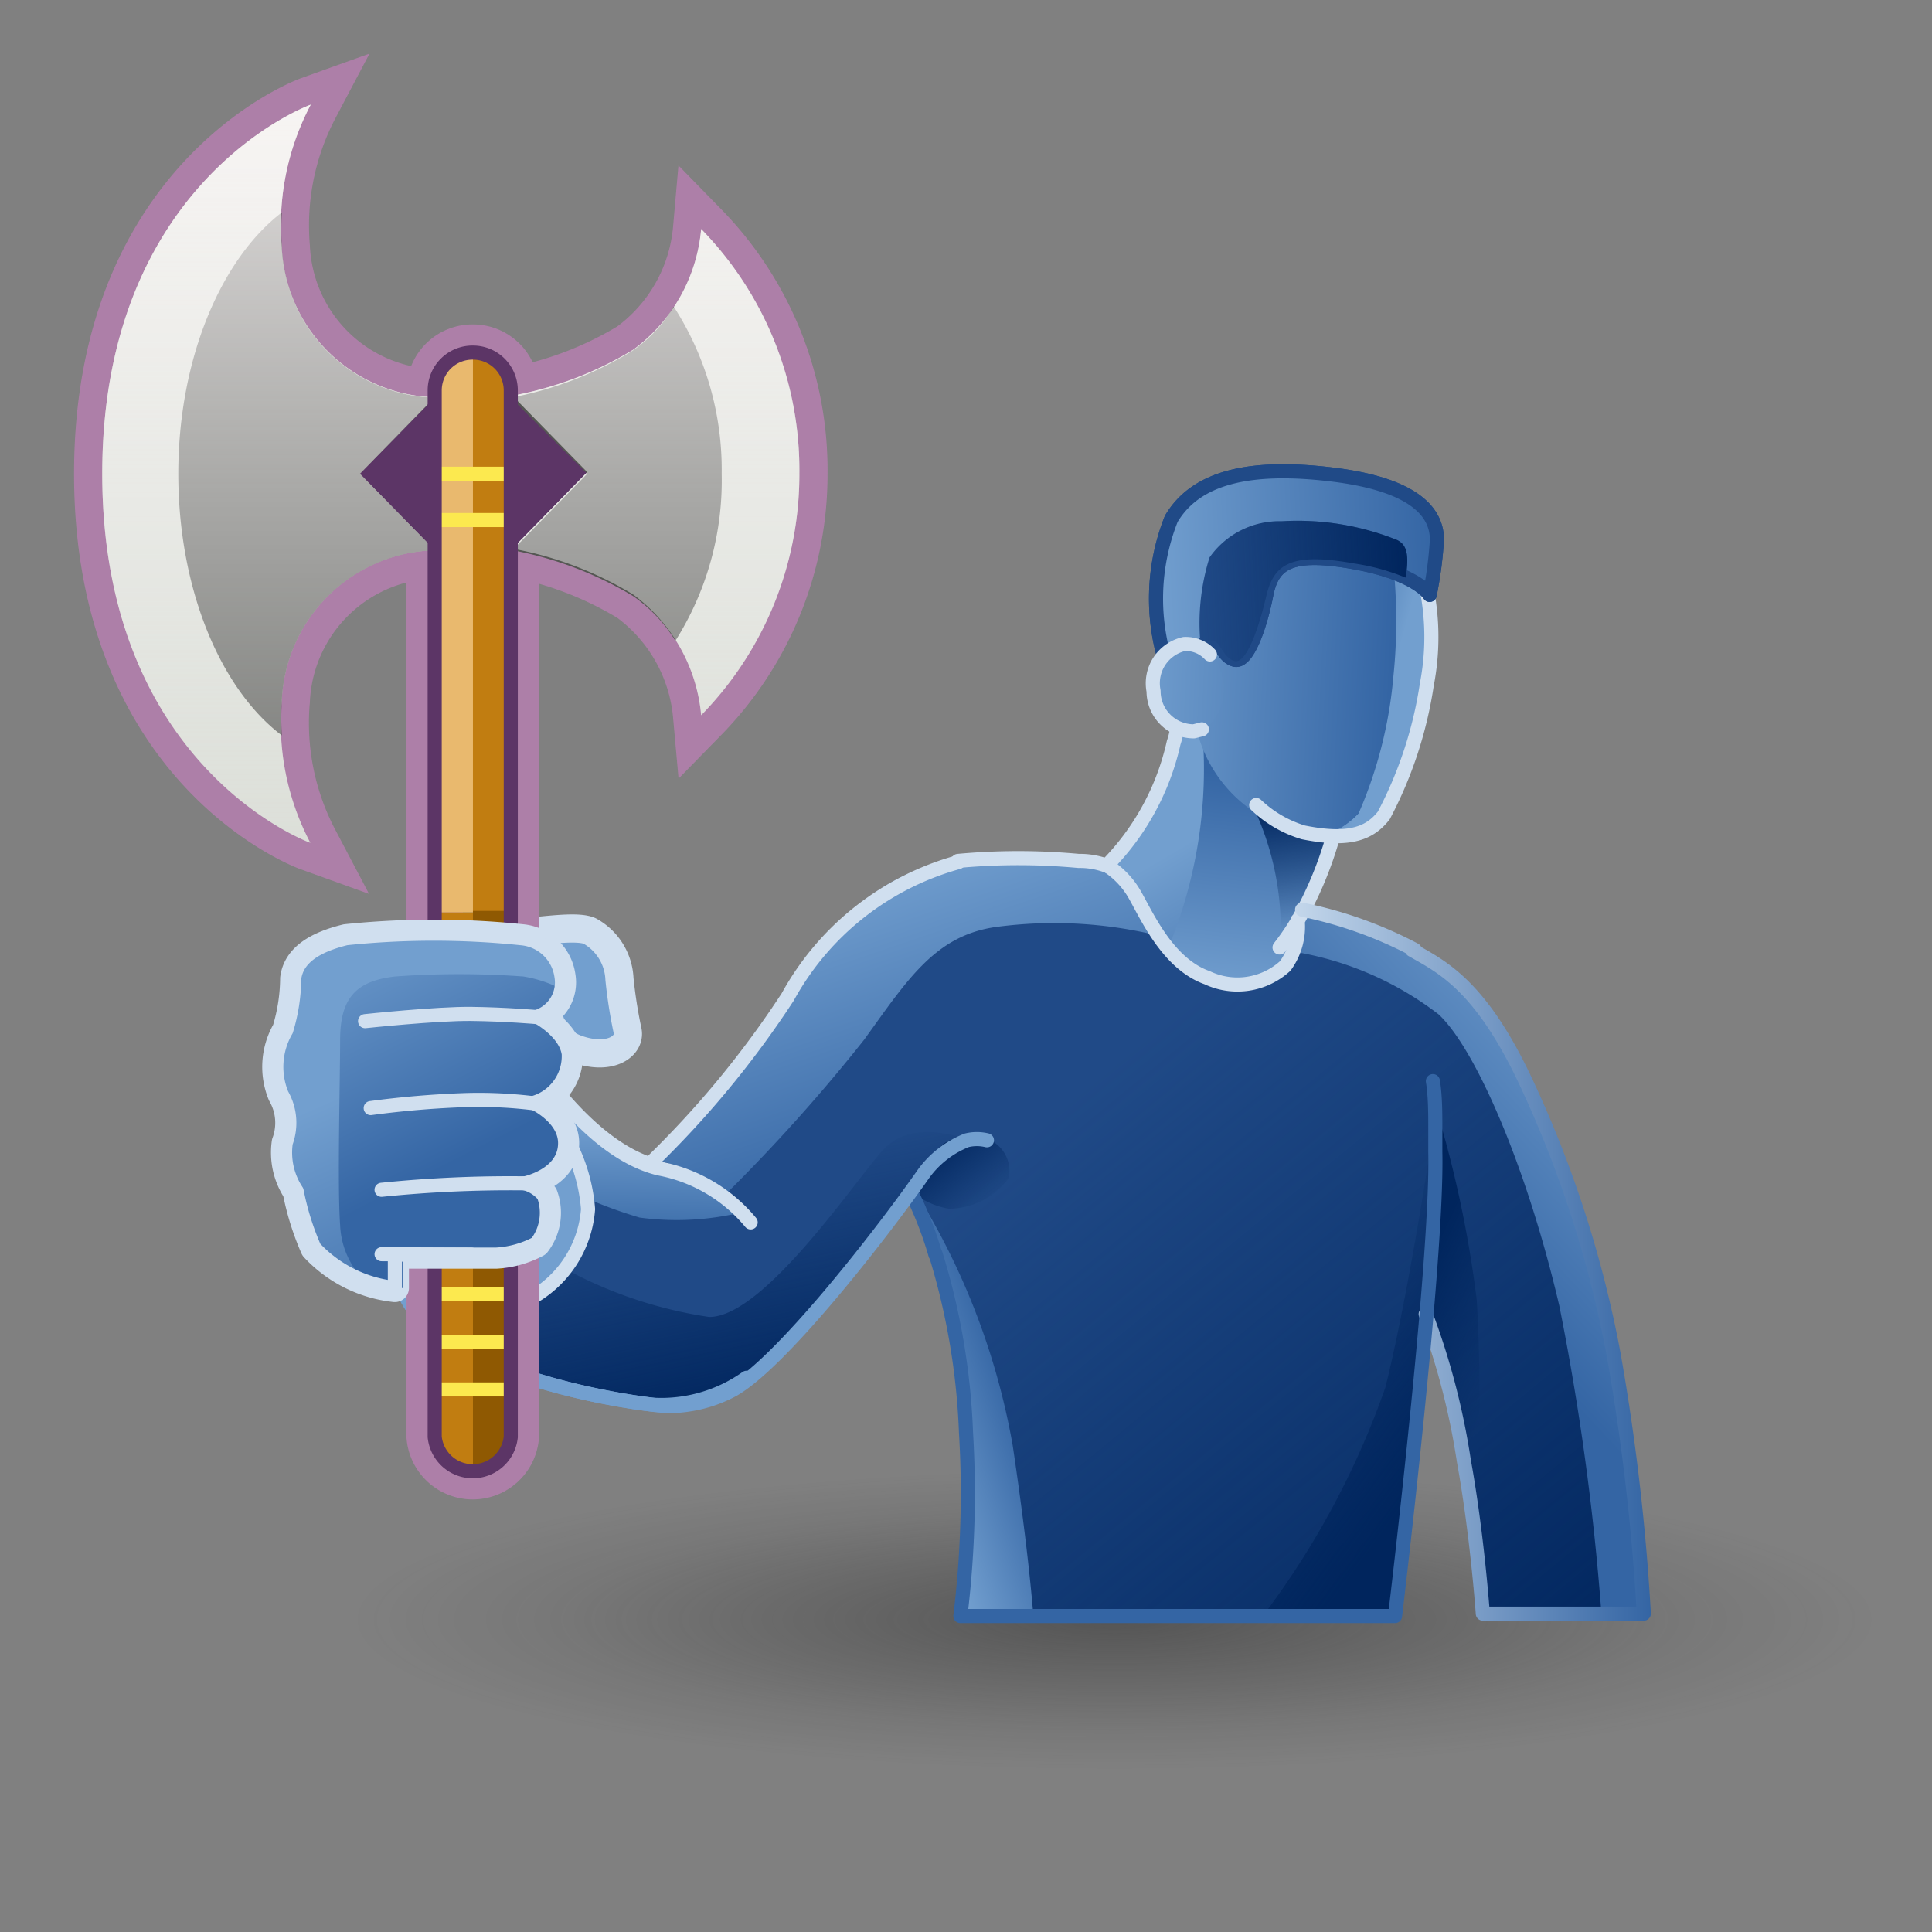 <svg xmlns="http://www.w3.org/2000/svg" xmlns:xlink="http://www.w3.org/1999/xlink" viewBox="0 0 48 48"><rect x="0" y="0" width="48" height="48" fill="#808080" stroke="none"/><defs><style>.cls-1{fill:url(#radial-gradient);}.cls-2{fill:#204a87;}.cls-3{fill:url(#linear-gradient);}.cls-4{fill:url(#linear-gradient-2);}.cls-5{fill:url(#New_Gradient_Swatch_2);}.cls-6{fill:url(#linear-gradient-3);}.cls-7{fill:url(#New_Gradient_Swatch_2-2);}.cls-8{fill:url(#linear-gradient-4);}.cls-13,.cls-14,.cls-24,.cls-29,.cls-30,.cls-38,.cls-40,.cls-43,.cls-9{fill:none;}.cls-9{stroke:#3465a4;}.cls-13,.cls-14,.cls-22,.cls-24,.cls-27,.cls-29,.cls-43,.cls-9{stroke-linecap:round;stroke-linejoin:round;}.cls-13,.cls-14,.cls-22,.cls-24,.cls-27,.cls-38,.cls-40,.cls-43,.cls-9{stroke-width:0.35px;}.cls-10{fill:url(#New_Gradient_Swatch_2-3);}.cls-11{fill:url(#linear-gradient-5);}.cls-12{fill:url(#linear-gradient-6);}.cls-13,.cls-27,.cls-29{stroke:#d0dfef;}.cls-14{stroke:#729fcf;}.cls-15,.cls-27{fill:#729fcf;}.cls-16{fill:url(#New_Gradient_Swatch_2-4);}.cls-17{fill:url(#linear-gradient-7);}.cls-18{fill:url(#New_Gradient_Swatch_2-5);}.cls-19{fill:url(#New_Gradient_Swatch_2-6);}.cls-20{fill:url(#New_Gradient_Swatch_2-7);}.cls-21{fill:url(#New_Gradient_Swatch_2-8);}.cls-22{fill:#3465a4;}.cls-22,.cls-24{stroke:#204a87;}.cls-23{fill:url(#New_Gradient_Swatch_2-9);}.cls-25{fill:url(#linear-gradient-8);}.cls-26{fill:url(#New_Gradient_Swatch_2-10);}.cls-28{fill:url(#New_Gradient_Swatch_2-11);}.cls-29{stroke-width:0.7px;}.cls-30{stroke:#ad7fa8;stroke-width:1.4px;}.cls-30,.cls-38,.cls-40{stroke-miterlimit:10;}.cls-31{fill:#5c3566;}.cls-32{fill:#d3d7cf;}.cls-33{fill:#555753;}.cls-34{fill:url(#linear-gradient-9);}.cls-35{fill:url(#linear-gradient-10);}.cls-36{fill:#e9b96e;}.cls-37{fill:#c17d11;}.cls-38{stroke:#fce94f;}.cls-39{fill:#8f5902;}.cls-40{stroke:#5c3566;}.cls-41{fill:url(#New_Gradient_Swatch_2-12);}.cls-42{fill:url(#New_Gradient_Swatch_2-13);}.cls-43{stroke:url(#linear-gradient-11);}</style><radialGradient id="radial-gradient" cx="37.3" cy="40.15" r="16.01" gradientTransform="translate(-19.68 30.2) scale(1.27 0.25)" gradientUnits="userSpaceOnUse"><stop offset="0.03" stop-color="#2c2c2c" stop-opacity="0.5"/><stop offset="0.68" stop-color="#2c2c2c" stop-opacity="0.1"/><stop offset="0.93" stop-color="#2c2c2c" stop-opacity="0"/></radialGradient><linearGradient id="linear-gradient" x1="26.27" y1="27.63" x2="38.9" y2="43.05" gradientUnits="userSpaceOnUse"><stop offset="0" stop-color="#00255d" stop-opacity="0"/><stop offset="1" stop-color="#00255d"/></linearGradient><linearGradient id="linear-gradient-2" x1="37.73" y1="33.36" x2="35.08" y2="32.1" xlink:href="#linear-gradient"/><linearGradient id="New_Gradient_Swatch_2" x1="41.83" y1="26.48" x2="36.16" y2="31.76" gradientUnits="userSpaceOnUse"><stop offset="0" stop-color="#729fcf"/><stop offset="1" stop-color="#3465a4"/></linearGradient><linearGradient id="linear-gradient-3" x1="31.83" y1="32.9" x2="35.96" y2="35.93" xlink:href="#linear-gradient"/><linearGradient id="New_Gradient_Swatch_2-2" x1="22.44" y1="35.29" x2="25.13" y2="34.37" xlink:href="#New_Gradient_Swatch_2"/><linearGradient id="linear-gradient-4" x1="56.36" y1="24.5" x2="55.44" y2="22.62" gradientTransform="matrix(0.98, -0.2, 0.2, 0.98, -35.68, 17.27)" xlink:href="#linear-gradient"/><linearGradient id="New_Gradient_Swatch_2-3" x1="21.06" y1="21.78" x2="23.49" y2="28.9" xlink:href="#New_Gradient_Swatch_2"/><linearGradient id="linear-gradient-5" x1="15.4" y1="27.88" x2="15.33" y2="31.07" gradientUnits="userSpaceOnUse"><stop offset="0" stop-color="#729fcf"/><stop offset="0.83" stop-color="#3e6fab"/><stop offset="1" stop-color="#3465a4"/></linearGradient><linearGradient id="linear-gradient-6" x1="16.88" y1="29.06" x2="18.13" y2="35.18" xlink:href="#linear-gradient"/><linearGradient id="New_Gradient_Swatch_2-4" x1="29.97" y1="24.61" x2="30.58" y2="19.14" xlink:href="#New_Gradient_Swatch_2"/><linearGradient id="linear-gradient-7" x1="32.6" y1="22.94" x2="32.06" y2="19.78" xlink:href="#linear-gradient"/><linearGradient id="New_Gradient_Swatch_2-5" x1="29.49" y1="20.94" x2="32.34" y2="25.81" xlink:href="#New_Gradient_Swatch_2"/><linearGradient id="New_Gradient_Swatch_2-6" x1="35.83" y1="13.61" x2="42.26" y2="14.26" gradientTransform="translate(-8.42 4.77) rotate(-3.09)" xlink:href="#New_Gradient_Swatch_2"/><linearGradient id="New_Gradient_Swatch_2-7" x1="42.19" y1="14.84" x2="40.02" y2="14.14" gradientTransform="translate(-8.42 4.77) rotate(-3.09)" xlink:href="#New_Gradient_Swatch_2"/><linearGradient id="New_Gradient_Swatch_2-8" x1="42.14" y1="14.83" x2="39.85" y2="14.08" gradientTransform="translate(-8.42 4.77) rotate(-3.09)" xlink:href="#New_Gradient_Swatch_2"/><linearGradient id="New_Gradient_Swatch_2-9" x1="36.52" y1="11.62" x2="43.6" y2="11.62" gradientTransform="translate(-8.42 4.77) rotate(-3.09)" xlink:href="#New_Gradient_Swatch_2"/><linearGradient id="linear-gradient-8" x1="37.6" y1="12.02" x2="42.83" y2="12.02" gradientTransform="translate(-8.42 4.77) rotate(-3.09)" xlink:href="#linear-gradient"/><linearGradient id="New_Gradient_Swatch_2-10" x1="35.77" y1="14.18" x2="42.21" y2="14.83" gradientTransform="matrix(1, 0.05, -0.05, 1, -6.86, 0.72)" xlink:href="#New_Gradient_Swatch_2"/><linearGradient id="New_Gradient_Swatch_2-11" x1="61.63" y1="23.11" x2="62.45" y2="19.81" gradientTransform="translate(-53.91 22.42) rotate(-18.2)" xlink:href="#New_Gradient_Swatch_2"/><linearGradient id="linear-gradient-9" x1="16.27" y1="26.92" x2="16.27" y2="-2.88" gradientUnits="userSpaceOnUse"><stop offset="0" stop-color="#fff" stop-opacity="0"/><stop offset="1" stop-color="snow"/></linearGradient><linearGradient id="linear-gradient-10" x1="6.68" y1="26.92" x2="6.68" y2="-2.88" xlink:href="#linear-gradient-9"/><linearGradient id="New_Gradient_Swatch_2-12" x1="8.46" y1="22.67" x2="11.55" y2="28.74" xlink:href="#New_Gradient_Swatch_2"/><linearGradient id="New_Gradient_Swatch_2-13" x1="10.33" y1="26.38" x2="13.3" y2="33.11" xlink:href="#New_Gradient_Swatch_2"/><linearGradient id="linear-gradient-11" x1="32.17" y1="31.37" x2="41.01" y2="31.37" gradientUnits="userSpaceOnUse"><stop offset="0" stop-color="#c4d7eb"/><stop offset="1" stop-color="#3465a4"/></linearGradient></defs><title>4-Agent Layer</title><g id="shadow"><ellipse class="cls-1" cx="27.54" cy="40.15" rx="19.49" ry="3.83"/></g><g id="ART"><path class="cls-2" d="M40.08,33.65a30.21,30.21,0,0,0-2.16-6.73c-1.11-2.39-2.06-2.88-2.79-3.29-1.09-.71-4-1.23-5.54-1.6a14.6,14.6,0,0,0-6-.58c-1.1.2-2.12,2-2.54,3.74s1.16,3.71,1.16,3.71A13.92,13.92,0,0,1,24,35.59a25.21,25.21,0,0,1-.14,4.56h10.8s.49-4,.78-7.51h0a18,18,0,0,1,.95,3.65c.33,1.81.47,3.79.47,3.79h4A62.42,62.42,0,0,0,40.08,33.65Z"/><path class="cls-3" d="M40.41,35.39a9.15,9.15,0,0,0-.33-1.74,30.21,30.21,0,0,0-2.16-6.73c-1.14-2.45-2.11-2.9-2.85-3.32h0A27.61,27.61,0,0,0,29.59,22a14.62,14.62,0,0,0-6-.61c-1.1.2-2.12,2.07-2.54,3.77s1.16,3.71,1.16,3.71A13.92,13.92,0,0,1,24,35.59a25.21,25.21,0,0,1-.14,4.56h10.8s.5-3.8.8-7.47a18.37,18.37,0,0,1,.93,3.62c.33,1.81.47,3.79.47,3.79h4C40.83,40,40.71,37.3,40.41,35.39Z"/><path class="cls-4" d="M35.69,27.57a28.3,28.3,0,0,1,1,4.73,48.61,48.61,0,0,1,0,5.36s-.56-4.13-1.23-5l.25-3.89"/><path class="cls-5" d="M32.24,23.66a8,8,0,0,1,3.5,1.54c.91.84,2.19,3.77,3,7.24A62.78,62.78,0,0,1,39.78,40h1s-.27-6.68-1.7-10.16-2-4.7-3.08-5.62a7.53,7.53,0,0,0-3.62-1.61l-.19.46"/><path class="cls-6" d="M35.59,28.18s-.57,3.87-1.17,6.29a20.92,20.92,0,0,1-3,5.62h3.19s.87-8.24.91-8.84.12-2.49.12-2.49"/><path class="cls-7" d="M22.56,29.32a17.69,17.69,0,0,1,2.6,6.59c.41,2.75.51,4.2.51,4.2H23.92a46.08,46.08,0,0,0,0-6.23,30.27,30.27,0,0,0-1-3.82"/><path class="cls-8" d="M24.68,28.37a.85.85,0,0,1,.38.9,1.85,1.85,0,0,1-1.49.76,2,2,0,0,1-.84-.36s.33-1.12.87-1.34.8,0,.8,0"/><path class="cls-9" d="M21.24,24.61c-.06.19-.11.39-.16.58-.43,1.7,1.16,3.71,1.16,3.71a9.34,9.34,0,0,1,1,2.27"/><path class="cls-2" d="M23.81,21.42c-.93,0-2.61.75-4.24,3.35a24,24,0,0,1-3.43,4.15C14.42,28.34,13.06,26,13.06,26c-1.35-1.07-1.81-.27-2.91.88s-1,3.52-.05,5.33,4.82,2.51,6.12,2.66a2.84,2.84,0,0,0,.86,0,3.36,3.36,0,0,0,1.11-.36c1.19-.65,3.51-3.4,4.53-5.13.76-1.26,2.11-2.65,2.25-4.45S24.74,21.42,23.81,21.42Z"/><path class="cls-10" d="M18.06,29.64a42.71,42.71,0,0,0,3.41-3.81c1.07-1.48,1.76-2.59,3.28-2.8a10.84,10.84,0,0,1,4.08.23,13,13,0,0,0-1.09-1.64,1.9,1.9,0,0,0-.94-.23,16.28,16.28,0,0,0-3,0,4.3,4.3,0,0,0-2.43,1.09,47.61,47.61,0,0,0-2.94,3.78c-.34.48-2.25,2.5-2.25,2.5A6.74,6.74,0,0,1,18.06,29.64Z"/><path class="cls-11" d="M12.52,28.61a11.36,11.36,0,0,0,3.37,1.64,6.91,6.91,0,0,0,2.58-.14,5.63,5.63,0,0,0-1.62-1c-.64-.16-1.16-.34-1.16-.34a9.36,9.36,0,0,1-2.21-2.07c-.53-.92-1.19.54-1.19.54"/><path class="cls-12" d="M24.34,28.41a2.88,2.88,0,0,0-1.61.95c-1,1.73-3.35,4.48-4.54,5.13a3.36,3.36,0,0,1-1.11.36,2.89,2.89,0,0,1-.87,0C14.92,34.75,11,34,10.1,32.24c-.11-.23-.22-.46-.31-.7l4.08-.11a10.8,10.8,0,0,0,3.75,1.29c1.35,0,3.58-3.32,4.3-4.13S23.85,28.24,24.34,28.41Z"/><path class="cls-13" d="M9.91,27.21a3.15,3.15,0,0,1,.24-.3c1.1-1.15,1.56-1.95,2.91-.88,0,0,1.36,2.31,3.08,2.89a24,24,0,0,0,3.43-4.15,6.93,6.93,0,0,1,4.24-3.35"/><path class="cls-14" d="M24.52,28.33a1.06,1.06,0,0,0-.5,0,2.42,2.42,0,0,0-1.08.84c-1.07,1.53-3.56,4.72-4.75,5.37a3.36,3.36,0,0,1-1.11.36,2.84,2.84,0,0,1-.86,0c-1.3-.15-5.19-.86-6.12-2.66s-1-3.8-.19-5"/><path class="cls-13" d="M27.74,21.62a1.9,1.9,0,0,0-.94-.23,16.28,16.28,0,0,0-3,0"/><path class="cls-13" d="M10.52,26.52c.85-.92,1.35-1.43,2.54-.49,0,0,1.45,2.55,3.31,3a3.88,3.88,0,0,1,2.28,1.34"/><path class="cls-14" d="M18.55,34.23a3.67,3.67,0,0,1-2.33.67c-1.3-.15-5.19-.86-6.12-2.66s-1-4.17.05-5.33l.37-.39"/><path class="cls-15" d="M31.67,23.8a9.54,9.54,0,0,0,1.79-5.21c0-.27-4.24-1.34-4.24-1.34a2.21,2.21,0,0,1-.06,1.2,6.41,6.41,0,0,1-1.7,3.08,1.72,1.72,0,0,1,.68.61c.29.46.81,1.78,1.85,2.15A1.47,1.47,0,0,0,31.67,23.8Z"/><path class="cls-15" d="M32.24,22.88a9.28,9.28,0,0,0,1.22-4.29c0-.27-4.24-1.34-4.24-1.34a2.21,2.21,0,0,1-.06,1.2,6.41,6.41,0,0,1-1.7,3.08,1.72,1.72,0,0,1,.68.61c.29.46.81,1.78,1.85,2.15A1.76,1.76,0,0,0,31.93,24a1.65,1.65,0,0,0,.31-1.14Z"/><path class="cls-16" d="M32.24,22.88a9.28,9.28,0,0,0,1.22-4.29c0-.27-4.24-1.34-4.24-1.34a2.21,2.21,0,0,1-.06,1.2,6.41,6.41,0,0,1-1.7,3.08,1.72,1.72,0,0,1,.68.61c.29.46.81,1.78,1.85,2.15A1.76,1.76,0,0,0,31.93,24a1.65,1.65,0,0,0,.31-1.14Z"/><path class="cls-17" d="M32.24,22.88a1.7,1.7,0,0,1,0,.39l-.44.35a7.09,7.09,0,0,0-.61-3.46l1.13-.65.84,1.12A10.29,10.29,0,0,1,32.24,22.88Z"/><path class="cls-18" d="M29,23.61a11.94,11.94,0,0,1-.85-1.47,1.72,1.72,0,0,0-.68-.61,6.36,6.36,0,0,0,1.7-3.07,2.27,2.27,0,0,0,0-1.21l.7.19,0,.68A11.6,11.6,0,0,1,29,23.61Z"/><path class="cls-13" d="M32.24,22.88a9.28,9.28,0,0,0,1.22-4.29c0-.27-4.24-1.34-4.24-1.34a2.21,2.21,0,0,1-.06,1.2A6.29,6.29,0,0,1,27.5,21.5a2.11,2.11,0,0,1,.64.64c.29.46.81,1.78,1.85,2.15A1.76,1.76,0,0,0,31.93,24a1.65,1.65,0,0,0,.31-1.14Z"/><path class="cls-19" d="M35.3,14.15A6.17,6.17,0,0,1,35.45,17a10.19,10.19,0,0,1-1.07,3.26c-.33.42-.81.66-2,.42a3.43,3.43,0,0,1-2.66-2.6,6.79,6.79,0,0,1,.33-4.3A2.68,2.68,0,0,1,33,12.56,3.14,3.14,0,0,1,35.3,14.15Z"/><path class="cls-20" d="M35.45,17a10.19,10.19,0,0,1-1.07,3.26,1.47,1.47,0,0,1-1.48.5,2.1,2.1,0,0,0,.85-.54,9.33,9.33,0,0,0,1-3.21,19.62,19.62,0,0,0,.15-2.67s0-.35-.06-.82a2.32,2.32,0,0,1,.44.62A6.31,6.31,0,0,1,35.45,17Z"/><path class="cls-21" d="M35.45,17a10.19,10.19,0,0,1-1.07,3.26,1.47,1.47,0,0,1-1.48.5,2.1,2.1,0,0,0,.85-.54,10.9,10.9,0,0,0,.87-3.43,13.3,13.3,0,0,0,0-2.72s.32-.08.28-.55a2.32,2.32,0,0,1,.44.62A6.31,6.31,0,0,1,35.45,17Z"/><path class="cls-13" d="M29.63,17.61a6.87,6.87,0,0,1,.44-3.82A2.68,2.68,0,0,1,33,12.56a3.14,3.14,0,0,1,2.33,1.59A6.17,6.17,0,0,1,35.45,17a10.19,10.19,0,0,1-1.07,3.26c-.33.42-.81.66-2,.42A2.91,2.91,0,0,1,31.21,20"/><path class="cls-22" d="M29.53,16.78s.32-.91.56-.9.27.42.58.51.63-.79.79-1.61.63-1.09,2.19-.81,1.87.81,1.87.81a9.89,9.89,0,0,0,.18-1.37c0-.67-.54-1.37-2.6-1.62s-3.39.07-4,1.1A5.37,5.37,0,0,0,29,16.58C29.21,17.18,29.53,16.78,29.53,16.78Z"/><path class="cls-23" d="M29.53,16.78s.32-.91.56-.9.27.42.58.51.63-.79.79-1.61.63-1.09,2.19-.81,1.87.81,1.87.81a9.89,9.89,0,0,0,.18-1.37c0-.67-.54-1.37-2.6-1.62s-3.39.07-4,1.1A5.37,5.37,0,0,0,29,16.58C29.21,17.18,29.53,16.78,29.53,16.78Z"/><path class="cls-24" d="M29.53,16.78s.32-.91.56-.9.27.42.58.51.63-.79.79-1.61.63-1.09,2.19-.81,1.87.81,1.87.81a9.89,9.89,0,0,0,.18-1.37c0-.67-.54-1.37-2.6-1.62s-3.39.07-4,1.1A5.37,5.37,0,0,0,29,16.58C29.21,17.18,29.53,16.78,29.53,16.78Z"/><path class="cls-2" d="M34.92,14.35A5.45,5.45,0,0,0,33.65,14c-1.56-.28-2,0-2.19.81s-.5,1.71-.8,1.61-.33-.51-.57-.51c-.08,0-.17.09-.25.22a5.47,5.47,0,0,1,.21-2.28,2.12,2.12,0,0,1,1.79-.9,6.64,6.64,0,0,1,2.88.47C34.86,13.5,35.05,13.63,34.92,14.35Z"/><path class="cls-25" d="M34.92,14.35A5.45,5.45,0,0,0,33.65,14c-1.56-.28-2,0-2.19.81s-.5,1.71-.8,1.61-.33-.51-.57-.51c-.08,0-.17.09-.25.22a5.47,5.47,0,0,1,.21-2.28,2.12,2.12,0,0,1,1.79-.9,6.64,6.64,0,0,1,2.88.47C34.86,13.5,35.05,13.63,34.92,14.35Z"/><ellipse class="cls-26" cx="29.54" cy="17.07" rx="0.86" ry="1.11" transform="translate(-1.68 3.31) rotate(-6.24)"/><path class="cls-13" d="M29.86,18.12l-.2.05a1,1,0,0,1-1-1A1,1,0,0,1,29.42,16a.82.82,0,0,1,.64.26"/><path class="cls-27" d="M32.24,22.88a6,6,0,0,1-.45.66"/><path class="cls-28" d="M13.3,24.91a3.78,3.78,0,0,1,.31,2.69,4.32,4.32,0,0,1,1,2.44A2.76,2.76,0,0,1,13.1,32.3a3,3,0,0,1-2.88-.65c-.8-.8-.36-6.29-.36-6.29l3-1.47"/><path class="cls-13" d="M13.3,24.91a3.78,3.78,0,0,1,.31,2.69,4.32,4.32,0,0,1,1,2.44A2.76,2.76,0,0,1,13.1,32.3a3,3,0,0,1-2.88-.65c-.8-.8-.36-6.29-.36-6.29l3-1.47"/><path class="cls-15" d="M14.65,23.13a1.43,1.43,0,0,1,.74,1.19,11.84,11.84,0,0,0,.2,1.28c.09.37-.4.76-1.24.47s-.78-1.14-.72-1.64-1.3-.87-1.3-.87l0-.5a1.18,1.18,0,0,0,.7.1C13.62,23.11,14.36,23,14.65,23.13Z"/><path class="cls-29" d="M14.65,23.13a1.43,1.43,0,0,1,.74,1.19,11.84,11.84,0,0,0,.2,1.28c.09.37-.4.76-1.24.47s-.78-1.14-.72-1.64-1.3-.87-1.3-.87l0-.5a1.18,1.18,0,0,0,.7.1C13.62,23.11,14.36,23,14.65,23.13Z"/><path class="cls-30" d="M8.94,11.77l1.86,1.9A3.91,3.91,0,0,0,7,17.4a6.39,6.39,0,0,0,.71,3.54s-5.17-1.86-5.17-9.17S7.72,2.6,7.72,2.6A6.43,6.43,0,0,0,7,6.14,3.91,3.91,0,0,0,10.8,9.87Z"/><path class="cls-30" d="M19.86,11.77a8.55,8.55,0,0,1-2.44,6,4.19,4.19,0,0,0-1.69-3,8.81,8.81,0,0,0-3-1.14l1.86-1.9-1.86-1.9a8.81,8.81,0,0,0,3-1.14,4.17,4.17,0,0,0,1.69-3A8.57,8.57,0,0,1,19.86,11.77Z"/><path class="cls-30" d="M11.75,8.76a.94.94,0,0,0-.95.94v13h0v13a.95.95,0,0,0,1.89,0v-13h0V9.7A.94.94,0,0,0,11.75,8.76Z"/><rect class="cls-31" x="12.69" y="9.87" width="3.15" height="3.8" transform="translate(28.52 23.55) rotate(180)"/><rect class="cls-31" x="7.65" y="9.87" width="3.15" height="3.8"/><path class="cls-32" d="M19.86,11.77a8.55,8.55,0,0,1-2.44,6,4.19,4.19,0,0,0-1.69-3,8.81,8.81,0,0,0-3-1.14l1.86-1.9-1.86-1.9a8.81,8.81,0,0,0,3-1.14,4.17,4.17,0,0,0,1.69-3A8.57,8.57,0,0,1,19.86,11.77Z"/><path class="cls-33" d="M17.93,11.77a7.45,7.45,0,0,1-1.15,4.15,3.76,3.76,0,0,0-1.05-1.11,9.05,9.05,0,0,0-3-1.14l1.86-1.9L12.69,9.88a8.93,8.93,0,0,0,3-1.15,3.54,3.54,0,0,0,1.05-1.11A7.47,7.47,0,0,1,17.93,11.77Z"/><path class="cls-34" d="M19.86,11.77a8.55,8.55,0,0,1-2.44,6,4.19,4.19,0,0,0-1.69-3,8.81,8.81,0,0,0-3-1.14l1.86-1.9-1.86-1.9a8.81,8.81,0,0,0,3-1.14,4.17,4.17,0,0,0,1.69-3A8.57,8.57,0,0,1,19.86,11.77Z"/><path class="cls-32" d="M8.94,11.77l1.86,1.9A3.91,3.91,0,0,0,7,17.4a6.39,6.39,0,0,0,.71,3.54s-5.17-1.86-5.17-9.17S7.72,2.6,7.72,2.6A6.43,6.43,0,0,0,7,6.14,3.91,3.91,0,0,0,10.8,9.87Z"/><path class="cls-33" d="M8.94,11.77l1.86,1.9A3.91,3.91,0,0,0,7,17.41a8.13,8.13,0,0,0,0,.86c-1.52-1.15-2.57-3.63-2.57-6.5S5.5,6.43,7,5.28a8.13,8.13,0,0,0,0,.86A3.91,3.91,0,0,0,10.8,9.88Z"/><path class="cls-35" d="M8.94,11.77l1.86,1.9A3.91,3.91,0,0,0,7,17.4a6.39,6.39,0,0,0,.71,3.54s-5.17-1.86-5.17-9.17S7.72,2.6,7.72,2.6A6.43,6.43,0,0,0,7,6.14,3.91,3.91,0,0,0,10.8,9.87Z"/><path class="cls-36" d="M10.8,8.76h1.88a0,0,0,0,1,0,0v13a.94.94,0,0,1-.94.94h0a.94.94,0,0,1-.94-.94v-13A0,0,0,0,1,10.8,8.76Z" transform="translate(23.49 31.43) rotate(180)"/><path class="cls-37" d="M12.69,9.71v13h-.94V8.76A1,1,0,0,1,12.69,9.71Z"/><line class="cls-38" x1="12.69" y1="11.77" x2="10.8" y2="11.77"/><path class="cls-37" d="M10.8,22.67h1.88a0,0,0,0,1,0,0v13a.94.94,0,0,1-.94.94h0a.94.94,0,0,1-.94-.94v-13A0,0,0,0,1,10.8,22.67Z"/><path class="cls-39" d="M12.69,35.63v-13h-.94v13.9A.94.94,0,0,0,12.69,35.63Z"/><line class="cls-38" x1="12.69" y1="23.85" x2="10.8" y2="23.85"/><line class="cls-38" x1="12.69" y1="25.04" x2="10.8" y2="25.04"/><line class="cls-38" x1="12.69" y1="26.22" x2="10.8" y2="26.22"/><line class="cls-38" x1="12.69" y1="27.41" x2="10.8" y2="27.41"/><line class="cls-38" x1="12.69" y1="28.59" x2="10.8" y2="28.59"/><line class="cls-38" x1="12.69" y1="29.78" x2="10.8" y2="29.78"/><line class="cls-38" x1="12.69" y1="30.96" x2="10.8" y2="30.96"/><line class="cls-38" x1="12.69" y1="32.15" x2="10.8" y2="32.15"/><line class="cls-38" x1="12.69" y1="12.92" x2="10.8" y2="12.92"/><line class="cls-38" x1="12.69" y1="33.34" x2="10.8" y2="33.34"/><line class="cls-38" x1="12.69" y1="34.52" x2="10.8" y2="34.52"/><path class="cls-40" d="M11.75,8.76a.94.94,0,0,0-.95.94v13h0v13a.95.95,0,0,0,1.89,0v-13h0V9.7A.94.94,0,0,0,11.75,8.76Z"/><path class="cls-29" d="M12.33,31.17a2.42,2.42,0,0,0,1-.28,1.25,1.25,0,0,0,.18-1.19.91.91,0,0,0-.47-.3s1-.2,1-1c0-.64-.78-1-.78-1a1.21,1.21,0,0,0,.87-1.22c-.08-.55-.78-.92-.78-.92a.9.9,0,0,0,.6-1,1.1,1.1,0,0,0-1-.95,21.09,21.09,0,0,0-4.35,0c-.69.17-1.22.46-1.29,1a4.54,4.54,0,0,1-.2,1.29A1.8,1.8,0,0,0,7,27.19a1.42,1.42,0,0,1,.1,1.2,1.73,1.73,0,0,0,.27,1.2A6.71,6.71,0,0,0,7.81,31a3.2,3.2,0,0,0,2,1v-.83Z"/><path class="cls-15" d="M12.33,31.17a2.42,2.42,0,0,0,1-.28,1.25,1.25,0,0,0,.18-1.19.91.91,0,0,0-.47-.3s1-.2,1-1c0-.64-.78-1-.78-1a1.21,1.21,0,0,0,.87-1.22c-.08-.55-.78-.92-.78-.92a.9.9,0,0,0,.6-1,1.1,1.1,0,0,0-1-.95,19.67,19.67,0,0,0-4.2,0c-.69.17-1.21.46-1.29,1a4.55,4.55,0,0,1-.19,1.29,1.84,1.84,0,0,0-.17,1.54,1.42,1.42,0,0,1,.11,1.2,1.63,1.63,0,0,0,.27,1.2A6.17,6.17,0,0,0,8,31a3.17,3.17,0,0,0,2,1v-.83Z"/><path class="cls-41" d="M12.33,31.17a2.42,2.42,0,0,0,1-.28,1.25,1.25,0,0,0,.18-1.19.91.91,0,0,0-.47-.3s1-.2,1-1c0-.64-.78-1-.78-1a1.21,1.21,0,0,0,.87-1.22c-.08-.55-.78-.92-.78-.92a.9.9,0,0,0,.6-1,1.1,1.1,0,0,0-1-.95,19.67,19.67,0,0,0-4.2,0c-.69.17-1.21.46-1.29,1a4.55,4.55,0,0,1-.19,1.29,1.84,1.84,0,0,0-.17,1.54,1.42,1.42,0,0,1,.11,1.2,1.63,1.63,0,0,0,.27,1.2A6.17,6.17,0,0,0,8,31a3.17,3.17,0,0,0,2,1v-.83Z"/><path class="cls-42" d="M9.14,31.9a2.08,2.08,0,0,1-.69-1.47c-.07-1,0-3.55,0-4.59s.39-1.47,1.37-1.58a22.05,22.05,0,0,1,3.18,0,3.19,3.19,0,0,1,1,.34s-.11-1-.34-1.13a10,10,0,0,0-1.86-.38l-3.07.1-1.11.46a2.1,2.1,0,0,0-.37.79c0,.35-.24,1.14-.33,1.51A4.1,4.1,0,0,0,7,27.37c.07.25,0,1.51,0,1.72s.34.76.44,1,.18,1,.6,1.27"/><path class="cls-13" d="M12.33,31.17a2.42,2.42,0,0,0,1-.28,1.25,1.25,0,0,0,.18-1.19.91.91,0,0,0-.47-.3s1-.2,1-1c0-.64-.78-1-.78-1a1.21,1.21,0,0,0,.87-1.22c-.08-.55-.78-.92-.78-.92a.9.9,0,0,0,.6-1,1.1,1.1,0,0,0-1-.95,21.09,21.09,0,0,0-4.35,0c-.69.17-1.22.46-1.29,1a4.54,4.54,0,0,1-.2,1.29A1.8,1.8,0,0,0,7,27.19a1.42,1.42,0,0,1,.1,1.2,1.73,1.73,0,0,0,.27,1.2A6.71,6.71,0,0,0,7.81,31a3.2,3.2,0,0,0,2,1v-.83Z"/><line class="cls-13" x1="9.48" y1="31.16" x2="11.71" y2="31.17"/><path class="cls-13" d="M9.48,29.56a31.43,31.43,0,0,1,3.58-.16"/><path class="cls-13" d="M9.21,27.53a23.91,23.91,0,0,1,2.39-.2,11.2,11.2,0,0,1,1.66.08"/><path class="cls-13" d="M9.07,25.37s1.78-.19,2.64-.18,1.64.08,1.64.08"/><path class="cls-43" d="M35.42,32.65a18,18,0,0,1,.95,3.65c.33,1.81.47,3.79.47,3.79h4a54.63,54.63,0,0,0-.75-6.44,28,28,0,0,0-2.16-6.73c-1.14-2.45-2.11-2.9-2.85-3.32l.07,0a10.42,10.42,0,0,0-2.8-1"/><path class="cls-9" d="M23.25,31.17A17.19,17.19,0,0,1,24,35.59a25.21,25.21,0,0,1-.14,4.56h10.8s1.06-8.8,1-11.52c0-.21,0-.4,0-.59,0-.36,0-.81-.06-1.18"/></g></svg>